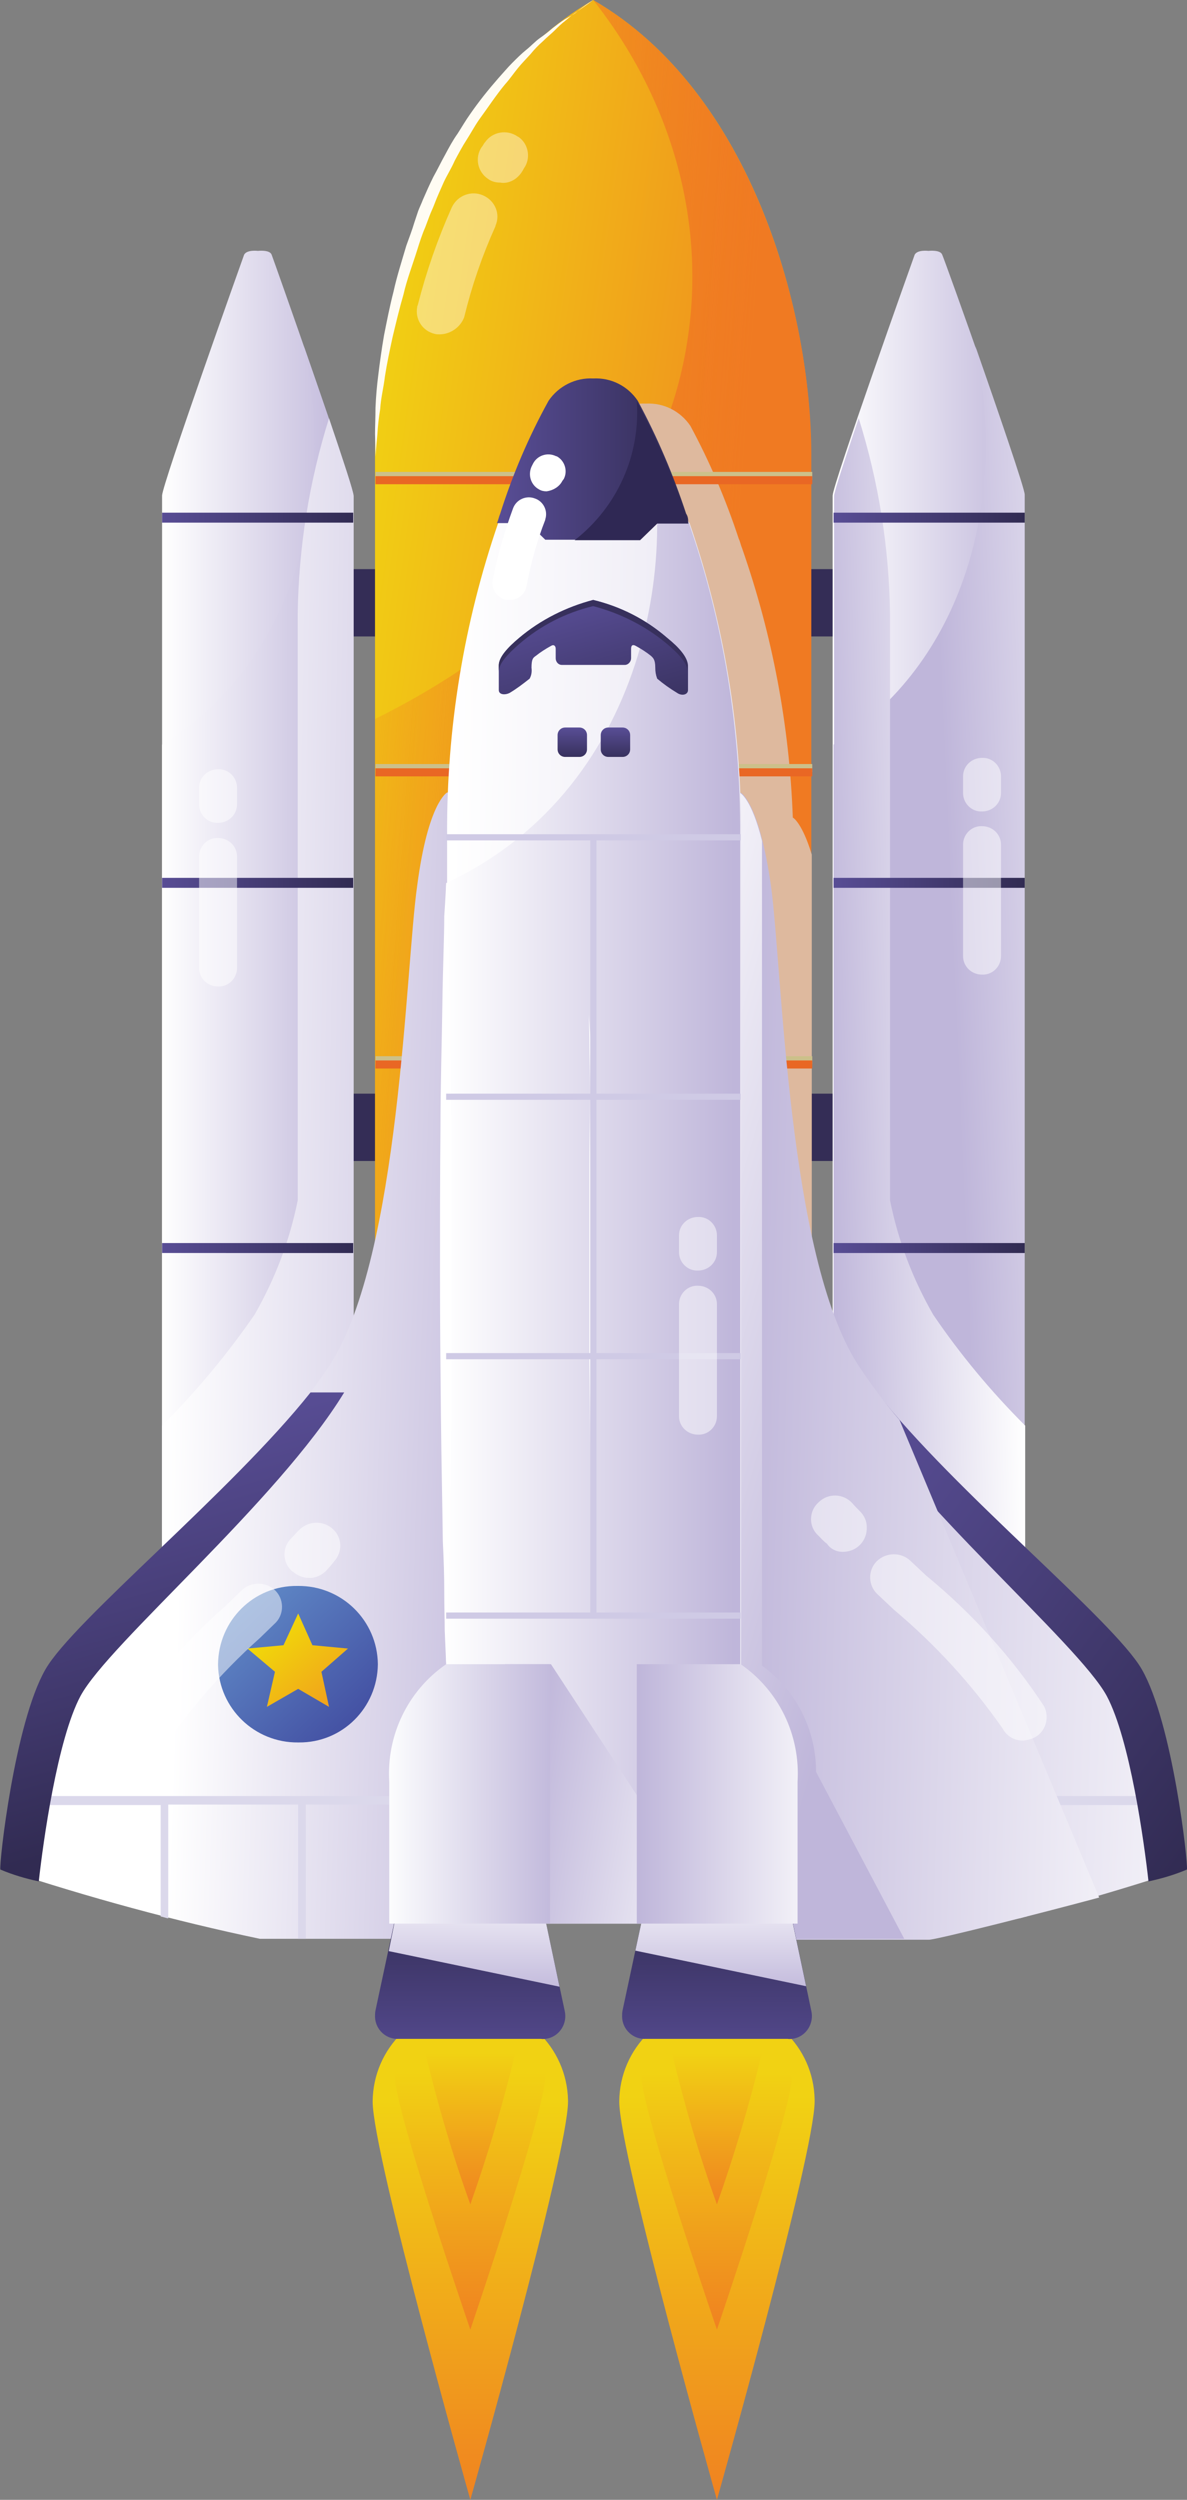 <?xml version="1.0" encoding="utf-8"?>
<!-- Generator: Adobe Illustrator 25.0.0, SVG Export Plug-In . SVG Version: 6.00 Build 0)  -->
<svg version="1.1" id="Layer_1" xmlns="http://www.w3.org/2000/svg" xmlns:xlink="http://www.w3.org/1999/xlink" x="0px" y="0px"
	 viewBox="0 0 250.3 527.1" style="enable-background:new 0 0 250.3 527.1;" xml:space="preserve">
<rect x="0" y="0" width="250.3" height="527.1" fill="#808080" stroke="none"/>
<style type="text/css">
	.st0{fill:url(#Vector_1_);}
	.st1{fill:url(#Vector-2_1_);}
	.st2{fill:url(#Vector-3_1_);}
	.st3{fill:url(#Vector-4_1_);}
	.st4{fill:url(#Vector-5_1_);}
	.st5{fill:url(#Vector-6_1_);}
	.st6{fill:#342D56;}
	.st7{fill:url(#Vector-9_1_);}
	.st8{fill:url(#Vector-10_1_);}
	.st9{fill:url(#Vector-11_1_);}
	.st10{fill:url(#Vector-12_1_);}
	.st11{fill:url(#Vector-13_1_);}
	.st12{fill:url(#Vector-14_1_);}
	.st13{fill:url(#Vector-15_1_);}
	.st14{opacity:0.5;fill:#FFFFFF;enable-background:new    ;}
	.st15{fill:url(#Vector-17_1_);}
	.st16{fill:url(#Vector-18_1_);}
	.st17{fill:url(#Vector-19_1_);}
	.st18{fill:url(#Vector-20_1_);}
	.st19{fill:url(#Vector-21_1_);}
	.st20{fill:url(#Vector-22_1_);}
	.st21{fill:url(#Vector-23_1_);}
	.st22{fill:url(#Vector-25_1_);}
	.st23{fill:#FFFCF3;}
	.st24{fill:url(#Vector-27_1_);}
	.st25{opacity:0.4;fill:#FFFFFF;enable-background:new    ;}
	.st26{fill:#DEB99E;}
	.st27{fill:#CCC08A;}
	.st28{fill:#E96724;}
	.st29{fill:url(#Vector-36_1_);}
	.st30{fill:#DBD8EB;}
	.st31{fill:url(#Vector-38_1_);}
	.st32{fill:url(#Vector-39_1_);}
	.st33{fill:url(#Vector-40_1_);}
	.st34{fill:url(#Vector-41_1_);}
	.st35{fill:url(#Vector-43_1_);}
	.st36{fill:url(#Vector-44_1_);}
	.st37{fill:url(#Vector-45_1_);}
	.st38{fill:url(#Vector-46_1_);}
	.st39{fill:url(#Vector-47_1_);}
	.st40{fill:url(#Vector-48_1_);}
	.st41{fill:url(#Vector-49_1_);}
	.st42{fill:#FFFFFF;}
	.st43{fill:url(#Vector-52_1_);}
	.st44{fill:url(#Vector-53_1_);}
	.st45{fill:#2F2854;}
	.st46{fill:url(#Vector-55_1_);}
	.st47{fill:#37305C;}
	.st48{fill:url(#Vector-57_1_);}
	.st49{fill:url(#Vector-58_1_);}
	.st50{fill:url(#Vector-59_1_);}
	.st51{fill:url(#Vector-60_1_);}
	.st52{fill:url(#Vector-61_1_);}
	.st53{fill:url(#Vector-62_1_);}
	.st54{fill:url(#Vector-63_1_);}
	.st55{fill:url(#Vector-64_1_);}
	.st56{fill:#CFCAE5;}
</style>
<g id="Frame" transform="translate(-0.021)">
	<g id="Group">
		<g id="Group-2">
			
				<linearGradient id="Vector_1_" gradientUnits="userSpaceOnUse" x1="-828.019" y1="1235.425" x2="-828.019" y2="1229.937" gradientTransform="matrix(6.719 0 0 -16.989 5714.649 21430.611)">
				<stop  offset="0" style="stop-color:#F1D213"/>
				<stop  offset="1" style="stop-color:#F07A22"/>
			</linearGradient>
			<path id="Vector" class="st0" d="M171.8,443.1c0,11.1-20.6,84-20.6,84s-20.6-72.9-20.6-84c0.1-11.3,9.3-20.3,20.6-20.2
				c0,0,0,0,0,0c11.2-0.2,20.4,8.6,20.6,19.8C171.8,442.8,171.8,443,171.8,443.1z"/>
			
				<linearGradient id="Vector-2_1_" gradientUnits="userSpaceOnUse" x1="-834.498" y1="1235.423" x2="-834.498" y2="1229.934" gradientTransform="matrix(6.719 0 0 -16.987 5706.167 21429.01)">
				<stop  offset="0" style="stop-color:#F1D213"/>
				<stop  offset="1" style="stop-color:#F07A22"/>
			</linearGradient>
			<path id="Vector-2" class="st1" d="M119.8,443.1c0,11.1-20.6,84-20.6,84s-20.6-72.9-20.6-84c0.1-11.3,9.3-20.3,20.6-20.2
				c0,0,0,0,0,0c11.2-0.2,20.4,8.8,20.6,20C119.8,443,119.8,443,119.8,443.1z"/>
			
				<linearGradient id="Vector-3_1_" gradientUnits="userSpaceOnUse" x1="-822.752" y1="1219.134" x2="-822.752" y2="1213.646" gradientTransform="matrix(5.169 0 0 -10.793 4351.983 13595.038)">
				<stop  offset="0" style="stop-color:#F1D213"/>
				<stop  offset="1" style="stop-color:#F07A22"/>
			</linearGradient>
			<path id="Vector-3" class="st2" d="M115,437.9c0,7-15.8,53.3-15.8,53.3s-15.9-46.2-15.9-53.3c0.9-7.9,8-13.6,15.8-12.8
				C107.1,424.3,114.1,430,115,437.9z"/>
			
				<linearGradient id="Vector-4_1_" gradientUnits="userSpaceOnUse" x1="-814.33" y1="1219.135" x2="-814.33" y2="1213.646" gradientTransform="matrix(5.169 0 0 -10.793 4360.465 13595.157)">
				<stop  offset="0" style="stop-color:#F1D213"/>
				<stop  offset="1" style="stop-color:#F07A22"/>
			</linearGradient>
			<path id="Vector-4" class="st3" d="M167,437.9c0,7-15.8,53.3-15.8,53.3s-15.9-46.2-15.9-53.3c0.9-7.9,8-13.6,15.8-12.8
				C159.1,424.3,166.1,430,167,437.9z"/>
			
				<linearGradient id="Vector-5_1_" gradientUnits="userSpaceOnUse" x1="-788.772" y1="1189.718" x2="-788.772" y2="1184.229" gradientTransform="matrix(3.1 0 0 -6.489 2544.366 8152.92)">
				<stop  offset="0" style="stop-color:#F1D213"/>
				<stop  offset="1" style="stop-color:#F07A22"/>
			</linearGradient>
			<path id="Vector-5" class="st4" d="M108.7,432.8c-2.6,10.8-5.8,21.5-9.5,32c-3.8-10.5-6.9-21.2-9.5-32c0.5-4.7,4.8-8.2,9.5-7.8
				C103.9,424.7,108.1,428.1,108.7,432.8z"/>
			
				<linearGradient id="Vector-6_1_" gradientUnits="userSpaceOnUse" x1="-774.729" y1="1189.718" x2="-774.729" y2="1184.229" gradientTransform="matrix(3.1 0 0 -6.489 2552.848 8152.92)">
				<stop  offset="0" style="stop-color:#F1D213"/>
				<stop  offset="1" style="stop-color:#F07A22"/>
			</linearGradient>
			<path id="Vector-6" class="st5" d="M160.7,432.8c-2.6,10.8-5.8,21.5-9.5,32c-3.8-10.5-6.9-21.2-9.5-32c0.5-4.7,4.8-8.2,9.5-7.8
				C155.9,424.7,160.1,428.1,160.7,432.8z"/>
		</g>
		<path id="Vector-7" class="st6" d="M64.2,120h122v14.2h-122V120z"/>
		<path id="Vector-8" class="st6" d="M64.2,230.6h122v14.2h-122V230.6z"/>
		<g id="Group-5">
			<g id="Group-6">
				
					<linearGradient id="Vector-9_1_" gradientUnits="userSpaceOnUse" x1="-824.413" y1="1258.648" x2="-818.281" y2="1258.648" gradientTransform="matrix(6.578 0 0 -56.994 5598.858 71963.109)">
					<stop  offset="0" style="stop-color:#FFFFFF"/>
					<stop  offset="1" style="stop-color:#BFB6DA"/>
				</linearGradient>
				<path id="Vector-9" class="st7" d="M198.7,53.7c-0.4-1.1-2.9-0.8-2.9-0.8s-2.3-0.3-2.9,0.8c-0.4,1.1-17.3,48.5-17.3,50.8v297.9
					H216V104.5C216.2,102.2,199.2,54.7,198.7,53.7z"/>
				
					<linearGradient id="Vector-10_1_" gradientUnits="userSpaceOnUse" x1="-813.723" y1="1260.102" x2="-820.217" y2="1257.772" gradientTransform="matrix(6.578 0 0 -53.678 5598.769 67772.688)">
					<stop  offset="0" style="stop-color:#FFFFFF"/>
					<stop  offset="1" style="stop-color:#BFB6DA"/>
				</linearGradient>
				<path id="Vector-10" class="st8" d="M175.8,157v245.2h40.3V104.3c0-1.3-5.6-17.5-10.4-31.3C212.6,105.4,203.3,139.9,175.8,157z"
					/>
				
					<linearGradient id="Vector-11_1_" gradientUnits="userSpaceOnUse" x1="-818.698" y1="1258.32" x2="-824.463" y2="1256.959" gradientTransform="matrix(6.578 0 0 -51.241 5598.769 64693.223)">
					<stop  offset="0" style="stop-color:#FFFFFF"/>
					<stop  offset="1" style="stop-color:#BFB6DA"/>
				</linearGradient>
				<path id="Vector-11" class="st9" d="M216.2,397.4v-96.8c-7.2-7.2-13.7-15-19.4-23.4c-4.3-7.5-7.4-15.6-9.1-24.1V129.4
					c-0.2-14-2.4-27.8-6.6-41.2c-2.9,8.6-5.2,15.5-5.2,16.4v297.9h12v-4.1h23.8C212,398.3,213.7,398,216.2,397.4z"/>
				<g id="Group-7">
					
						<linearGradient id="Vector-12_1_" gradientUnits="userSpaceOnUse" x1="-824.406" y1="642.671" x2="-818.285" y2="642.671" gradientTransform="matrix(6.578 0 0 -0.345 5598.769 330.906)">
						<stop  offset="0" style="stop-color:#584D95"/>
						<stop  offset="1" style="stop-color:#312B52"/>
					</linearGradient>
					<path id="Vector-12" class="st10" d="M175.8,108.1h40.3v2.1h-40.3V108.1z"/>
					
						<linearGradient id="Vector-13_1_" gradientUnits="userSpaceOnUse" x1="-824.406" y1="455.939" x2="-818.285" y2="455.939" gradientTransform="matrix(6.578 0 0 -0.345 5598.769 343.458)">
						<stop  offset="0" style="stop-color:#584D95"/>
						<stop  offset="1" style="stop-color:#312B52"/>
					</linearGradient>
					<path id="Vector-13" class="st11" d="M175.8,185.1h40.3v2.1h-40.3V185.1z"/>
					
						<linearGradient id="Vector-14_1_" gradientUnits="userSpaceOnUse" x1="-824.406" y1="269.223" x2="-818.285" y2="269.223" gradientTransform="matrix(6.578 0 0 -0.345 5598.769 356.009)">
						<stop  offset="0" style="stop-color:#584D95"/>
						<stop  offset="1" style="stop-color:#312B52"/>
					</linearGradient>
					<path id="Vector-14" class="st12" d="M175.8,262.1h40.3v2.1h-40.3V262.1z"/>
					
						<linearGradient id="Vector-15_1_" gradientUnits="userSpaceOnUse" x1="-824.406" y1="82.491" x2="-818.285" y2="82.491" gradientTransform="matrix(6.578 0 0 -0.345 5598.769 368.561)">
						<stop  offset="0" style="stop-color:#584D95"/>
						<stop  offset="1" style="stop-color:#312B52"/>
					</linearGradient>
					<path id="Vector-15" class="st13" d="M175.8,339h40.3v2.1h-40.3V339z"/>
				</g>
				<path id="Vector-16" class="st14" d="M211.1,201.6c0,2.2-1.8,4-4,3.9c0,0,0,0,0,0c-2.2,0-4-1.7-4-3.9c0,0,0,0,0,0v-23.5
					c0-2.2,1.8-4,4-3.9c0,0,0,0,0,0c2.2,0,4,1.7,4,3.9c0,0,0,0,0,0V201.6z M211.1,163.7c0-2.2-1.8-4-4-3.9c0,0,0,0,0,0
					c-2.2,0-4,1.7-4,3.9c0,0,0,0,0,0v3.5c0,2.2,1.8,4,4,3.9c0,0,0,0,0,0c2.2,0,4-1.7,4-3.9c0,0,0,0,0,0V163.7z"/>
			</g>
			<g id="Group-8">
				
					<linearGradient id="Vector-17_1_" gradientUnits="userSpaceOnUse" x1="-842.413" y1="1258.648" x2="-836.281" y2="1258.648" gradientTransform="matrix(6.578 0 0 -56.994 5575.673 71963.109)">
					<stop  offset="0" style="stop-color:#FFFFFF"/>
					<stop  offset="1" style="stop-color:#BFB6DA"/>
				</linearGradient>
				<path id="Vector-17" class="st15" d="M57.3,53.7c-0.4-1.1-2.9-0.8-2.9-0.8s-2.3-0.3-2.9,0.8c-0.4,1.1-17.3,48.5-17.3,50.8v297.9
					h40.3V104.5C74.5,102.2,57.7,54.7,57.3,53.7z"/>
				
					<linearGradient id="Vector-18_1_" gradientUnits="userSpaceOnUse" x1="-842.425" y1="1258.152" x2="-836.373" y2="1258.152" gradientTransform="matrix(6.578 0 0 -53.678 5575.673 67772.688)">
					<stop  offset="0" style="stop-color:#FFFFFF"/>
					<stop  offset="1" style="stop-color:#BFB6DA"/>
				</linearGradient>
				<path id="Vector-18" class="st16" d="M34.2,157v245.2h40.3V104.3c0-1.3-5.6-17.5-10.4-31.3C71.1,105.4,61.9,139.9,34.2,157z"/>
				
					<linearGradient id="Vector-19_1_" gradientUnits="userSpaceOnUse" x1="-842.063" y1="1258.072" x2="-830.969" y2="1256.711" gradientTransform="matrix(6.579 0 0 -51.241 5576.547 64693.223)">
					<stop  offset="0" style="stop-color:#FFFFFF"/>
					<stop  offset="1" style="stop-color:#BFB6DA"/>
				</linearGradient>
				<path id="Vector-19" class="st17" d="M34.2,397.4v-96.8c7.2-7.2,13.7-15,19.5-23.4c4.3-7.5,7.4-15.6,9.1-24.1V129.4
					c0.2-14,2.4-27.8,6.6-41.2c2.9,8.6,5.2,15.5,5.2,16.4v297.9h-12v-4.1H38.8C38.4,398.3,36.7,398,34.2,397.4z"/>
				<g id="Group-9">
					
						<linearGradient id="Vector-20_1_" gradientUnits="userSpaceOnUse" x1="-842.413" y1="642.671" x2="-836.281" y2="642.671" gradientTransform="matrix(6.578 0 0 -0.345 5575.673 330.906)">
						<stop  offset="0" style="stop-color:#584D95"/>
						<stop  offset="1" style="stop-color:#312B52"/>
					</linearGradient>
					<path id="Vector-20" class="st18" d="M34.2,108.1h40.3v2.1H34.2V108.1z"/>
					
						<linearGradient id="Vector-21_1_" gradientUnits="userSpaceOnUse" x1="-842.413" y1="455.939" x2="-836.281" y2="455.939" gradientTransform="matrix(6.578 0 0 -0.345 5575.673 343.458)">
						<stop  offset="0" style="stop-color:#584D95"/>
						<stop  offset="1" style="stop-color:#312B52"/>
					</linearGradient>
					<path id="Vector-21" class="st19" d="M34.2,185.1h40.3v2.1H34.2V185.1z"/>
					
						<linearGradient id="Vector-22_1_" gradientUnits="userSpaceOnUse" x1="-842.413" y1="269.223" x2="-836.281" y2="269.223" gradientTransform="matrix(6.578 0 0 -0.345 5575.673 356.009)">
						<stop  offset="0" style="stop-color:#584D95"/>
						<stop  offset="1" style="stop-color:#312B52"/>
					</linearGradient>
					<path id="Vector-22" class="st20" d="M34.2,262.1h40.3v2.1H34.2V262.1z"/>
					
						<linearGradient id="Vector-23_1_" gradientUnits="userSpaceOnUse" x1="-842.413" y1="82.491" x2="-836.281" y2="82.491" gradientTransform="matrix(6.578 0 0 -0.345 5575.673 368.561)">
						<stop  offset="0" style="stop-color:#584D95"/>
						<stop  offset="1" style="stop-color:#312B52"/>
					</linearGradient>
					<path id="Vector-23" class="st21" d="M34.2,339h40.3v2.1H34.2V339z"/>
				</g>
				<path id="Vector-24" class="st14" d="M50,204.1c0,2.2-1.8,4-4,3.9c0,0,0,0,0,0c-2.2,0-4-1.7-4-3.9c0,0,0,0,0,0v-23.5
					c0-2.2,1.8-4,4-3.9c0,0,0,0,0,0c2.2,0,4,1.7,4,3.9c0,0,0,0,0,0V204.1z M50,166.1c0-2.2-1.8-4-4-3.9c0,0,0,0,0,0
					c-2.2,0-4,1.7-4,3.9c0,0,0,0,0,0v3.5c0,2.2,1.8,4,4,3.9c0,0,0,0,0,0c2.2,0,4-1.7,4-3.9c0,0,0,0,0,0V166.1z"/>
			</g>
		</g>
		<g id="Group-10">
			
				<linearGradient id="Vector-25_1_" gradientUnits="userSpaceOnUse" x1="-858.089" y1="1261.252" x2="-852.833" y2="1257.995" gradientTransform="matrix(14.99 0 0 -64.709 12936.663 81711.117)">
				<stop  offset="0" style="stop-color:#F1D213"/>
				<stop  offset="1" style="stop-color:#F07A22"/>
			</linearGradient>
			<path id="Vector-25" class="st22" d="M125.1,0c-33.6,19.5-46,66.5-46,95.7v301.1h91.9V95.7C171.2,66.5,158.8,19.5,125.1,0z"/>
			<path id="Vector-26" class="st23" d="M125.1,0c0,0-1.4,1.1-3.9,2.8c-0.6,0.4-1.3,1-2,1.6c-0.8,0.6-1.5,1.3-2.2,2
				c-0.7,0.7-1.6,1.4-2.5,2.3c-0.9,0.8-1.8,1.7-2.6,2.7c-0.9,1-1.9,2-2.7,3c-0.9,1.1-1.7,2.3-2.7,3.4c-1.9,2.3-3.6,4.9-5.5,7.5
				c-0.9,1.3-1.7,2.8-2.6,4.2c-0.9,1.4-1.7,2.9-2.5,4.4c-0.7,1.6-1.6,3-2.3,4.5c-0.7,1.6-1.4,3.1-2,4.7c-0.3,0.8-0.7,1.6-1,2.4
				l-0.9,2.4c-0.7,1.6-1.2,3.2-1.7,4.8c-1,3.2-2.2,6.3-2.9,9.4c-0.9,3.1-1.6,6.1-2.3,9c-0.6,2.8-1.2,5.6-1.6,8.2
				c-0.3,2.5-0.9,4.8-1,6.9c-0.3,1.8-0.5,3.6-0.6,5.4c-0.3,3-0.4,4.7-0.4,4.7s0-1.7-0.1-4.8c0-1.6,0.1-3.4,0.1-5.5
				c0.1-2.4,0.3-4.7,0.6-7c0.3-2.5,0.7-5.4,1.2-8.3c0.6-3,1.2-6.1,2-9.2c0.7-3.2,1.7-6.3,2.7-9.7c0.6-1.7,1.2-3.2,1.7-4.9l0.8-2.4
				c0.3-0.8,0.7-1.6,1-2.4c0.7-1.6,1.4-3.2,2.2-4.8c0.9-1.6,1.6-3.1,2.5-4.7c0.8-1.5,1.6-3,2.6-4.4c0.9-1.4,1.7-2.8,2.7-4.2
				c1.8-2.6,3.8-5.1,5.9-7.5c1-1.1,2-2.3,2.9-3.2c1-1,2-2,3-2.8s1.9-1.8,2.9-2.5c1-0.7,1.9-1.4,2.7-2.1c0.9-0.7,1.7-1.3,2.5-1.8
				c0.7-0.4,1.6-0.9,2.2-1.3C123.7,0.8,125.1,0,125.1,0z"/>
			
				<linearGradient id="Vector-27_1_" gradientUnits="userSpaceOnUse" x1="-857.856" y1="1260.284" x2="-853.293" y2="1258.843" gradientTransform="matrix(14.99 0 0 -64.713 12936.494 81716.172)">
				<stop  offset="0" style="stop-color:#F07A22;stop-opacity:0.2"/>
				<stop  offset="1" style="stop-color:#F07A22"/>
			</linearGradient>
			<path id="Vector-27" class="st24" d="M125.1,396.8h46V95.7c0-29.2-12.4-76.3-46-95.7c36.2,45.8,28.2,114.9-46,151.6v245.3H125.1z
				"/>
			<path id="Vector-28" class="st25" d="M92.7,70.5c-0.3,0-0.7,0-1-0.1c-2.6-0.6-4.2-3.1-3.7-5.7c0-0.1,0-0.2,0.1-0.3
				c1.8-7.1,4.2-14,7.2-20.7c1.2-2.5,4.1-3.6,6.6-2.5c2.5,1.1,3.7,3.9,2.6,6.4c0,0,0,0,0,0.1c-2.8,6.2-5,12.6-6.6,19.2
				C97.1,69,95,70.5,92.7,70.5z M109.9,36.5c0.2-0.3,0.4-0.6,0.6-1c1.5-2.1,1-5.1-1.1-6.6c-0.1,0-0.1-0.1-0.2-0.1
				c-2.3-1.6-5.4-1-6.9,1.2c0,0,0,0,0,0c-0.3,0.3-0.4,0.7-0.7,1c-1.5,2.2-0.9,5.2,1.3,6.7c0.8,0.6,1.7,0.8,2.6,0.8
				C107.1,38.8,108.8,38,109.9,36.5L109.9,36.5z"/>
			<path id="Vector-29" class="st26" d="M105.4,396.8h65.8V180.2c-2-6.6-3.9-7.8-4-7.8c-0.7-19.4-4.3-38.5-10.7-56.8
				c-0.3-0.7-0.4-1.4-0.7-2c-2.7-8.2-6.1-16.2-10.2-23.8c-2.1-3.1-5.6-4.9-9.4-4.7c-3.7-0.2-7.3,1.6-9.4,4.7
				c-4.2,7.6-7.6,15.6-10.2,23.8c-0.3,0.7-0.4,1.4-0.7,2c-7.3,21.2-10.9,43.4-10.8,65.8C105.4,188.3,105.4,336.8,105.4,396.8z"/>
			<g id="Group-12">
				<path id="Vector-30" class="st27" d="M79.2,99.5h92.1v1.7H79.2V99.5z"/>
				<path id="Vector-31" class="st28" d="M79.2,100.4h92.1v1.7H79.2V100.4z"/>
			</g>
			<g id="Group-13">
				<path id="Vector-32" class="st27" d="M79.2,161.1h92.1v1.7H79.2V161.1z"/>
				<path id="Vector-33" class="st28" d="M79.2,162h92.1v1.7H79.2V162z"/>
			</g>
			<g id="Group-14">
				<path id="Vector-34" class="st27" d="M79.2,222.7h92.1v1.7H79.2V222.7z"/>
				<path id="Vector-35" class="st28" d="M79.2,223.6h92.1v1.7H79.2V223.6z"/>
			</g>
		</g>
		<g id="Group-15">
			<g id="Group-16">
				
					<linearGradient id="Vector-36_1_" gradientUnits="userSpaceOnUse" x1="-860.089" y1="1255.101" x2="-855.306" y2="1254.721" gradientTransform="matrix(15.578 0 0 -39.425 13437.533 49762.984)">
					<stop  offset="0" style="stop-color:#FFFFFF"/>
					<stop  offset="1" style="stop-color:#BFB6DA"/>
				</linearGradient>
				<path id="Vector-36" class="st29" d="M94.3,167.1c0,0-4,2.1-6.3,19.6c-2.5,17.5-3.6,77.8-18.3,100.9
					C54.8,310.7,17,340.8,10.7,352s-9.7,41-9.5,42.3c17.6,5.8,35.5,10.7,53.6,14.5h41.9V167.1H94.3z"/>
				<path id="Vector-37" class="st30" d="M3.1,378.7h93.5v1.8H64.5v28.3h-1.6v-28.3H35.5v24c-0.6-0.1-1-0.3-1.6-0.4v-23.5H2.8
					C3,379.9,3.1,379.3,3.1,378.7z"/>
				
					<linearGradient id="Vector-38_1_" gradientUnits="userSpaceOnUse" x1="-856.332" y1="1242.141" x2="-855.406" y2="1237.389" gradientTransform="matrix(11.822 0 0 -16.805 10154.645 21177.275)">
					<stop  offset="0" style="stop-color:#584D95"/>
					<stop  offset="1" style="stop-color:#312B52"/>
				</linearGradient>
				<path id="Vector-38" class="st31" d="M9.6,352c5.9-10.3,39.3-37.5,55.9-58.4h7.1c-14.1,23.1-49.6,52.9-55.6,64
					c-4.9,9.2-7.9,30.9-8.8,39.1c-2.8-0.6-5.5-1.4-8.1-2.5C-0.2,393,3.1,363.3,9.6,352z"/>
				<g id="Group-17">
					
						<linearGradient id="Vector-39_1_" gradientUnits="userSpaceOnUse" x1="-834.391" y1="1189.786" x2="-828.307" y2="1183.629" gradientTransform="matrix(5.5 0 0 -5.381 4635.248 6736.146)">
						<stop  offset="0" style="stop-color:#6493CD"/>
						<stop  offset="1" style="stop-color:#3F479D"/>
					</linearGradient>
					<path id="Vector-39" class="st32" d="M79.7,350.9c-0.1,9.2-7.5,16.6-16.7,16.5c0,0-0.1,0-0.1,0c-9.2,0.1-16.7-7.2-16.9-16.3
						c0-0.1,0-0.1,0-0.2c0.1-9.2,7.5-16.6,16.7-16.5c0,0,0.1,0,0.1,0C72.1,334.3,79.6,341.7,79.7,350.9z"/>
					
						<linearGradient id="Vector-40_1_" gradientUnits="userSpaceOnUse" x1="-809.413" y1="1137.891" x2="-803.348" y2="1131.078" gradientTransform="matrix(3.454 0 0 -3.218 2847.713 4002.081)">
						<stop  offset="0" style="stop-color:#F1E904"/>
						<stop  offset="1" style="stop-color:#F19620"/>
					</linearGradient>
					<path id="Vector-40" class="st33" d="M62.9,340.2l3,6.7l7.5,0.7l-5.6,4.9l1.6,7.4l-6.5-3.8l-6.6,3.8l1.7-7.4l-5.8-4.9l7.6-0.7
						L62.9,340.2z"/>
				</g>
			</g>
			<g id="Group-18">
				
					<linearGradient id="Vector-41_1_" gradientUnits="userSpaceOnUse" x1="-846.726" y1="1254.183" x2="-854.349" y2="1254.925" gradientTransform="matrix(15.579 0 0 -39.434 13463.267 49774.367)">
					<stop  offset="0" style="stop-color:#FFFFFF"/>
					<stop  offset="1" style="stop-color:#BFB6DA"/>
				</linearGradient>
				<path id="Vector-41" class="st34" d="M156.1,167.1c0,0,4,2.1,6.3,19.6c2.5,17.5,3.6,77.8,18.3,100.9
					c14.8,23.1,52.6,53.1,58.9,64.4s9.7,41,9.5,42.3c-17.6,5.8-35.5,10.7-53.6,14.5h-41.9V167.1H156.1z"/>
				<path id="Vector-42" class="st30" d="M247.3,378.7h-93.5v1.8h32.1v28.3h1.6v-28.3h27.4v24c0.6-0.1,1-0.3,1.6-0.4v-23.5h31.1
					C247.4,379.9,247.3,379.3,247.3,378.7z"/>
				
					<linearGradient id="Vector-43_1_" gradientUnits="userSpaceOnUse" x1="-845.409" y1="1242.591" x2="-839.951" y2="1236.857" gradientTransform="matrix(11.821 0 0 -16.805 10182.198 21177.275)">
					<stop  offset="0" style="stop-color:#584D95"/>
					<stop  offset="1" style="stop-color:#312B52"/>
				</linearGradient>
				<path id="Vector-43" class="st35" d="M240.8,352c-5.9-10.3-39.5-37.5-55.9-58.4h-7.1c14.1,23.1,49.6,52.9,55.6,64
					c4.9,9.2,7.9,30.9,8.8,39.1c2.8-0.6,5.5-1.4,8.1-2.5C250.6,393,247.3,363.3,240.8,352z"/>
				<g id="Group-19">
					
						<linearGradient id="Vector-44_1_" gradientUnits="userSpaceOnUse" x1="-815.426" y1="1189.786" x2="-809.331" y2="1183.629" gradientTransform="matrix(5.5 0 0 -5.381 4655.571 6736.192)">
						<stop  offset="0" style="stop-color:#6493CD"/>
						<stop  offset="1" style="stop-color:#3F479D"/>
					</linearGradient>
					<path id="Vector-44" class="st36" d="M204.4,350.9c-0.1,9.2-7.5,16.6-16.7,16.5c0,0-0.1,0-0.1,0c-9.2,0.1-16.7-7.2-16.9-16.3
						c0-0.1,0-0.1,0-0.2c0.1-9.2,7.5-16.6,16.7-16.5c0,0,0.1,0,0.1,0c9.2-0.1,16.7,7.2,16.9,16.3
						C204.4,350.8,204.4,350.8,204.4,350.9z"/>
					
						<linearGradient id="Vector-45_1_" gradientUnits="userSpaceOnUse" x1="-779.144" y1="1137.899" x2="-773.104" y2="1131.085" gradientTransform="matrix(3.453 0 0 -3.218 2867.185 4002.081)">
						<stop  offset="0" style="stop-color:#F1E904"/>
						<stop  offset="1" style="stop-color:#F19620"/>
					</linearGradient>
					<path id="Vector-45" class="st37" d="M187.5,340.2l3,6.7l7.6,0.7l-5.8,4.9l1.7,7.4l-6.6-3.8l-6.5,3.8l1.6-7.4l-5.6-4.9l7.5-0.7
						L187.5,340.2z"/>
				</g>
			</g>
			
				<linearGradient id="Vector-46_1_" gradientUnits="userSpaceOnUse" x1="-841.713" y1="1254.258" x2="-849.814" y2="1254.92" gradientTransform="matrix(12.687 0 0 -39.425 10935.482 49763.008)">
				<stop  offset="0" style="stop-color:#FFFFFF"/>
				<stop  offset="1" style="stop-color:#BFB6DA"/>
			</linearGradient>
			<path id="Vector-46" class="st38" d="M189.7,299.4c-3.2-3.7-6.1-7.6-8.8-11.7c-14.8-23.1-15.9-83.3-18.3-100.9
				c-2.5-17.5-6.3-19.6-6.3-19.6h-2.3V409h41.9c1.6,0,24.8-5.9,35.9-8.9L189.7,299.4z"/>
			
				<linearGradient id="Vector-47_1_" gradientUnits="userSpaceOnUse" x1="-840.228" y1="1257.49" x2="-836.353" y2="1252.24" gradientTransform="matrix(8.552 0 0 -39.4 7318.242 49731.395)">
				<stop  offset="0" style="stop-color:#FFFFFF"/>
				<stop  offset="1" style="stop-color:#BFB6DA"/>
			</linearGradient>
			<path id="Vector-47" class="st39" d="M190.7,408.8l-18.6-35.2c0-8.9-4.2-17.2-11.4-22.4V177.3c-2.2-8.9-4.6-10.1-4.6-10.1h-2.3
				v183.7h-15.6v54.7h15.4v3.2H190.7z"/>
			
				<linearGradient id="Vector-48_1_" gradientUnits="userSpaceOnUse" x1="-848.543" y1="1257.327" x2="-831.06" y2="1256.021" gradientTransform="matrix(10.104 0 0 -48.16 8667.841 60800.43)">
				<stop  offset="0" style="stop-color:#FFFFFF"/>
				<stop  offset="1" style="stop-color:#BFB6DA"/>
			</linearGradient>
			<path id="Vector-48" class="st40" d="M145.4,110.2h-6.6l-3.6,3.5h-19.9l-3.6-3.5h-6.6c-7.3,21.2-10.9,43.4-10.8,65.8V399
				c0,4.7,5,6.6,8.8,6.6h44.4c3.9,0,8.8-2,8.8-6.6V176.1C156.4,153.7,152.7,131.4,145.4,110.2z"/>
			
				<linearGradient id="Vector-49_1_" gradientUnits="userSpaceOnUse" x1="-848.537" y1="1257.884" x2="-842.484" y2="1257.884" gradientTransform="matrix(10.104 0 0 -52.37 8667.351 66120.391)">
				<stop  offset="0" style="stop-color:#FFFFFF"/>
				<stop  offset="1" style="stop-color:#BFB6DA"/>
			</linearGradient>
			<path id="Vector-49" class="st41" d="M94.1,186.2V399c0,4.7,5,6.6,8.8,6.6h44.4c3.9,0,8.8-2,8.8-6.6V176.1
				c0.1-22.4-3.5-44.7-10.8-65.8c-0.3-0.7-0.4-1.4-0.7-2c-2.7-8.2-6.1-16.2-10.2-23.8C144.7,112.7,137.8,165.8,94.1,186.2z"/>
			<path id="Vector-50" class="st42" d="M94.1,186.2c0,0,0.1,2.5,0.3,7c0.1,4.5,0.4,11,0.4,18.6c0.1,7.8,0.3,16.8,0.4,26.4
				c0.1,9.6,0.1,19.9,0.1,30.2s-0.1,20.6-0.1,30.2c-0.1,9.6-0.3,18.6-0.4,26.4c0,3.8-0.1,7.4-0.3,10.6c-0.1,3.1-0.1,5.9-0.1,8.2
				c-0.1,4.5-0.3,7-0.3,7s-0.1-2.5-0.3-7c0-2.3-0.1-4.9-0.1-8.2c0-3.1-0.1-6.6-0.3-10.6c-0.1-7.8-0.3-16.8-0.4-26.4
				c-0.1-9.6-0.2-19.9-0.2-30.2c0-10.3,0-20.6,0.1-30.2c0-9.6,0.3-18.6,0.4-26.4c0.1-7.8,0.4-14.1,0.4-18.6
				C94,188.8,94.1,186.2,94.1,186.2z"/>
			<path id="Vector-51" class="st42" d="M124.2,214c0,0,0,1.7,0.1,4.7c0,3,0.1,7,0.1,12.1c0,5.1,0.1,10.9,0.1,17.2v39.2
				c0,6.2-0.1,12.1-0.1,17.2l0,0c0-5.1,0-10.9-0.1-17.2V248c0-6.2,0.1-12.1,0.1-17.2s0.1-9.2,0.1-12.1
				C124.4,217.1,124.3,215.6,124.2,214z"/>
			
				<linearGradient id="Vector-52_1_" gradientUnits="userSpaceOnUse" x1="-830.706" y1="1213.634" x2="-837.035" y2="1214.897" gradientTransform="matrix(7.354 0 0 -8.92 6265.821 11214.854)">
				<stop  offset="0" style="stop-color:#FFFFFF"/>
				<stop  offset="1" style="stop-color:#BFB6DA"/>
			</linearGradient>
			<path id="Vector-52" class="st43" d="M106.5,405.6h40.9c1.4,0,2.8-0.3,4.2-0.7l-35.4-54h-9.7V405.6z"/>
			
				<linearGradient id="Vector-53_1_" gradientUnits="userSpaceOnUse" x1="-833.44" y1="1227.346" x2="-827.283" y2="1227.346" gradientTransform="matrix(6.58 0 0 -5.544 5589.405 6900.792)">
				<stop  offset="0" style="stop-color:#584D95"/>
				<stop  offset="1" style="stop-color:#312B52"/>
			</linearGradient>
			<path id="Vector-53" class="st44" d="M144.7,108.3c-2.7-8.2-6.1-16.2-10.2-23.8c-2.1-3.1-5.6-4.9-9.4-4.7
				c-3.7-0.2-7.3,1.6-9.4,4.7c-4.2,7.6-7.6,15.6-10.2,23.8c-0.3,0.7-0.4,1.4-0.7,2h6.6l3.6,3.5h19.9l3.6-3.5h6.6
				C145.2,109.6,145.1,108.9,144.7,108.3z"/>
			<path id="Vector-54" class="st45" d="M121.2,113.9H135l3.6-3.5h6.6c-0.3-0.7-0.4-1.4-0.7-2c-2.7-8.2-6.1-16.2-10.2-23.8
				C135.1,95.9,130.2,106.9,121.2,113.9z"/>
			
				<linearGradient id="Vector-55_1_" gradientUnits="userSpaceOnUse" x1="-831.931" y1="1193.596" x2="-827.288" y2="1185.287" gradientTransform="matrix(6.483 0 0 -3.26 5504.22 4020.196)">
				<stop  offset="0" style="stop-color:#584D95"/>
				<stop  offset="1" style="stop-color:#312B52"/>
			</linearGradient>
			<path id="Vector-55" class="st46" d="M140.7,134.5c-4.5-3.9-9.8-6.6-15.6-8c-5.7,1.5-11.1,4.2-15.6,8c-2.5,2.1-4.3,4.1-4.3,5.8
				v5.2c0,1,1.3,1.1,2.3,0.6c1.5-0.9,2.8-1.9,4.2-3c0.4-0.7,0.5-1.5,0.4-2.3c0-1.8,0.3-2.1,0.9-2.5c1-0.8,2.1-1.5,3.2-2.1
				c0.6-0.4,1,0,1,0.6v2c0,0.7,0.5,1.4,1.3,1.4h13.3c0.7,0,1.3-0.7,1.3-1.4v-2c0-0.7,0.3-1,1-0.6c1.1,0.6,2.2,1.3,3.2,2.1
				c0.4,0.4,0.9,0.7,0.9,2.5c0,0.8,0.1,1.5,0.4,2.3c1.3,1.1,2.7,2.1,4.2,3c1,0.7,2.3,0.4,2.3-0.6v-5.2
				C145,138.6,143.3,136.6,140.7,134.5z"/>
			<path id="Vector-56" class="st47" d="M140.7,134.5c-4.5-3.9-9.8-6.6-15.6-8c-5.7,1.5-11.1,4.2-15.6,8c-2.5,2.1-4.3,4.1-4.3,5.8
				v1.3c0-1.7,1.9-3.7,4.3-5.8c4.5-3.9,9.8-6.6,15.6-8c5.7,1.5,11.1,4.2,15.6,8c2.5,2.1,4.3,4.1,4.3,5.8v-1.3
				C145,138.6,143.3,136.6,140.7,134.5z"/>
			<g id="Group-20">
				
					<linearGradient id="Vector-57_1_" gradientUnits="userSpaceOnUse" x1="-595.247" y1="1010.336" x2="-595.247" y2="1003.002" gradientTransform="matrix(1.01 0 0 -0.989 721.916 1152.742)">
					<stop  offset="0" style="stop-color:#584D95"/>
					<stop  offset="1" style="stop-color:#312B52"/>
				</linearGradient>
				<path id="Vector-57" class="st48" d="M123.8,158c0,0.9-0.7,1.6-1.6,1.6h-3c-0.9,0-1.6-0.7-1.6-1.6v-3c0-0.9,0.7-1.6,1.6-1.6h3
					c0.9,0,1.6,0.7,1.6,1.6V158z"/>
				
					<linearGradient id="Vector-58_1_" gradientUnits="userSpaceOnUse" x1="-587.726" y1="1010.336" x2="-587.726" y2="1003.002" gradientTransform="matrix(1.01 0 0 -0.989 723.396 1152.742)">
					<stop  offset="0" style="stop-color:#584D95"/>
					<stop  offset="1" style="stop-color:#312B52"/>
				</linearGradient>
				<path id="Vector-58" class="st49" d="M132.9,158c0,0.9-0.7,1.6-1.6,1.6h-3c-0.9,0-1.6-0.7-1.6-1.6v-3c0-0.9,0.7-1.6,1.6-1.6h3
					c0.9,0,1.6,0.7,1.6,1.6V158z"/>
			</g>
			<g id="Group-21">
				
					<linearGradient id="Vector-59_1_" gradientUnits="userSpaceOnUse" x1="-826.852" y1="1190.281" x2="-826.827" y2="1195.813" gradientTransform="matrix(6.549 0 0 -6.668 5566.391 8373.471)">
					<stop  offset="0" style="stop-color:#584D95"/>
					<stop  offset="1" style="stop-color:#312B52"/>
				</linearGradient>
				<path id="Vector-59" class="st50" d="M171.1,424c0.6,2.6-1,5.2-3.5,5.8c-0.5,0.1-1,0.2-1.5,0.1h-29.8c-2.7,0.2-5-1.9-5.1-4.6
					c0-0.5,0-0.9,0.1-1.4l6.2-29c0.9-3.4,4-5.8,7.5-5.9h12.5c3.5,0.1,6.6,2.5,7.5,5.9L171.1,424z"/>
				
					<linearGradient id="Vector-60_1_" gradientUnits="userSpaceOnUse" x1="-821.329" y1="1171.011" x2="-821.329" y2="1165.541" gradientTransform="matrix(5.874 0 0 -4.851 4976.541 6075.229)">
					<stop  offset="0" style="stop-color:#FFFFFF"/>
					<stop  offset="1" style="stop-color:#BFB6DA"/>
				</linearGradient>
				<path id="Vector-60" class="st51" d="M145,389.1c-3.5,0.1-6.6,2.5-7.5,5.9l-3.5,16.3l36,7.5l-5-23.7c-0.9-3.4-4-5.8-7.5-5.9H145
					V389.1z"/>
				
					<linearGradient id="Vector-61_1_" gradientUnits="userSpaceOnUse" x1="-833.498" y1="1190.281" x2="-833.474" y2="1195.813" gradientTransform="matrix(6.549 0 0 -6.668 5557.91 8373.471)">
					<stop  offset="0" style="stop-color:#584D95"/>
					<stop  offset="1" style="stop-color:#312B52"/>
				</linearGradient>
				<path id="Vector-61" class="st52" d="M119.1,424c0.6,2.6-1,5.2-3.5,5.8c-0.5,0.1-1,0.2-1.5,0.1H84.2c-2.7,0.2-5-1.9-5.1-4.6
					c0-0.5,0-0.9,0.1-1.4l6.2-29c0.9-3.4,4-5.8,7.5-5.9h12.5c3.5,0.1,6.6,2.5,7.5,5.9L119.1,424z"/>
				
					<linearGradient id="Vector-62_1_" gradientUnits="userSpaceOnUse" x1="-828.74" y1="1171.011" x2="-828.74" y2="1165.541" gradientTransform="matrix(5.874 0 0 -4.851 4968.06 6075.229)">
					<stop  offset="0" style="stop-color:#FFFFFF"/>
					<stop  offset="1" style="stop-color:#BFB6DA"/>
				</linearGradient>
				<path id="Vector-62" class="st53" d="M92.8,389.1c-3.5,0.1-6.6,2.5-7.5,5.9L82,411.4l36,7.5l-5-23.7c-0.9-3.4-4-5.8-7.5-5.9
					H92.8V389.1z"/>
				
					<linearGradient id="Vector-63_1_" gradientUnits="userSpaceOnUse" x1="-829.173" y1="1214.867" x2="-822.618" y2="1214.867" gradientTransform="matrix(5.532 0 0 -8.92 4668.873 11214.854)">
					<stop  offset="0" style="stop-color:#FCFDFE"/>
					<stop  offset="1" style="stop-color:#BFB6DA"/>
				</linearGradient>
				<path id="Vector-63" class="st54" d="M94.1,350.9c-8.1,5.6-12.6,15-12,24.8v29.9H116v-54.7H94.1z"/>
				
					<linearGradient id="Vector-64_1_" gradientUnits="userSpaceOnUse" x1="-813.539" y1="1214.867" x2="-821.193" y2="1214.867" gradientTransform="matrix(5.532 0 0 -8.92 4677.388 11214.854)">
					<stop  offset="0" style="stop-color:#FFFFFF"/>
					<stop  offset="1" style="stop-color:#BFB6DA"/>
				</linearGradient>
				<path id="Vector-64" class="st55" d="M156.2,350.9c8.1,5.6,12.6,15,12,24.8v29.9h-33.9v-54.7H156.2z"/>
			</g>
			<g id="Group-22">
				<path id="Vector-65" class="st56" d="M94.1,175.9h62.1v1.3H94.1V175.9z"/>
				<path id="Vector-66" class="st56" d="M124.5,175.9h1.3v165.4h-1.3V175.9z"/>
				<path id="Vector-67" class="st56" d="M94.1,230.6h62.1v1.3H94.1V230.6z"/>
				<path id="Vector-68" class="st56" d="M94.1,285.3h62.1v1.3H94.1V285.3z"/>
				<path id="Vector-69" class="st56" d="M94.1,340h62.1v1.3H94.1V340z"/>
			</g>
			<path id="Vector-70" class="st42" d="M107.5,126.5h-0.7c-1.9-0.4-3.2-2.2-2.9-4.1c1-5.2,2.5-10.3,4.3-15.2
				c0.7-1.9,2.8-2.8,4.6-2.1c1.8,0.6,2.8,2.6,2.2,4.4c0,0,0,0.1,0,0.1c-1.8,4.6-3.1,9.4-4,14.2C110.6,125.4,109.2,126.5,107.5,126.5
				z M118.6,101.4l0.3-0.4c0.9-1.7,0.2-3.9-1.5-4.8c0,0,0,0-0.1,0c-1.8-0.9-4-0.2-4.9,1.6l-0.3,0.6c-0.8,1.8-0.1,3.9,1.6,4.8
				c0.5,0.3,1,0.4,1.6,0.4C116.7,103.4,118,102.6,118.6,101.4z"/>
			<path id="Vector-71" class="st14" d="M151.2,298.6c0,2.2-1.8,4-4,3.9c0,0,0,0,0,0c-2.2,0-4-1.7-4-3.9c0,0,0,0,0,0V275
				c0-2.2,1.8-4,4-3.9c0,0,0,0,0,0c2.2,0,4,1.7,4,3.9c0,0,0,0,0,0V298.6z M151.2,260.5c0-2.2-1.8-4-4-3.9c0,0,0,0,0,0
				c-2.2,0-4,1.7-4,3.9c0,0,0,0,0,0v3.5c0,2.2,1.8,4,4,3.9c0,0,0,0,0,0c2.2,0,4-1.7,4-3.9c0,0,0,0,0,0V260.5z"/>
			<path id="Vector-72" class="st14" d="M28.4,374.1c-0.7,0-1.5-0.1-2.2-0.4c-2.5-1.2-3.6-4.1-2.5-6.6c6.5-10.7,14.5-20.3,23.9-28.5
				l3.3-3.2c1.9-1.9,5.1-2,7.1-0.1c1.9,1.8,2,4.9,0.2,6.8c0,0-0.1,0.1-0.1,0.1l-3.3,3.2c-8.5,7.6-15.9,16.2-22,25.8
				C32.1,373,30.4,374.2,28.4,374.1z M68.8,331.2c0.6-0.7,1.2-1.3,1.7-2c1.8-2,1.7-5-0.3-6.8c0,0-0.1-0.1-0.1-0.1
				c-2.1-1.8-5.2-1.6-7.1,0.4c-0.6,0.6-1.2,1.3-1.7,1.8c-1.8,1.9-1.7,4.9,0.2,6.7c0.1,0.1,0.2,0.2,0.3,0.2c0.9,0.8,2.1,1.3,3.3,1.3
				C66.4,332.8,67.8,332.2,68.8,331.2z"/>
			<path id="Vector-73" class="st14" d="M211.4,364.4c-6.5-9.3-14.2-17.7-22.9-25l-3.5-3.3c-1.9-1.8-2-4.9-0.2-6.8
				c0,0,0.1-0.1,0.1-0.1c1.9-1.9,5.1-2,7.1-0.1l3.3,3.1c9.6,7.9,18.1,17.2,24.9,27.6c1.2,2.4,0.3,5.4-2.1,6.6c0,0,0,0,0,0
				c-0.7,0.3-1.4,0.5-2.2,0.6C214,367.1,212.3,366.1,211.4,364.4z M178,327.2c2.8-0.1,4.9-2.4,4.8-5.2c0-1.2-0.5-2.4-1.4-3.3
				c-0.6-0.6-1.2-1.2-1.7-1.8c-1.9-2-5-2.1-7-0.2c0,0,0,0-0.1,0.1c-1.9,1.7-2.1,4.7-0.4,6.6c0.1,0.1,0.2,0.2,0.3,0.3
				c0.6,0.6,1.2,1.3,1.9,1.8C175.2,326.7,176.6,327.3,178,327.2z"/>
		</g>
	</g>
</g>
</svg>
